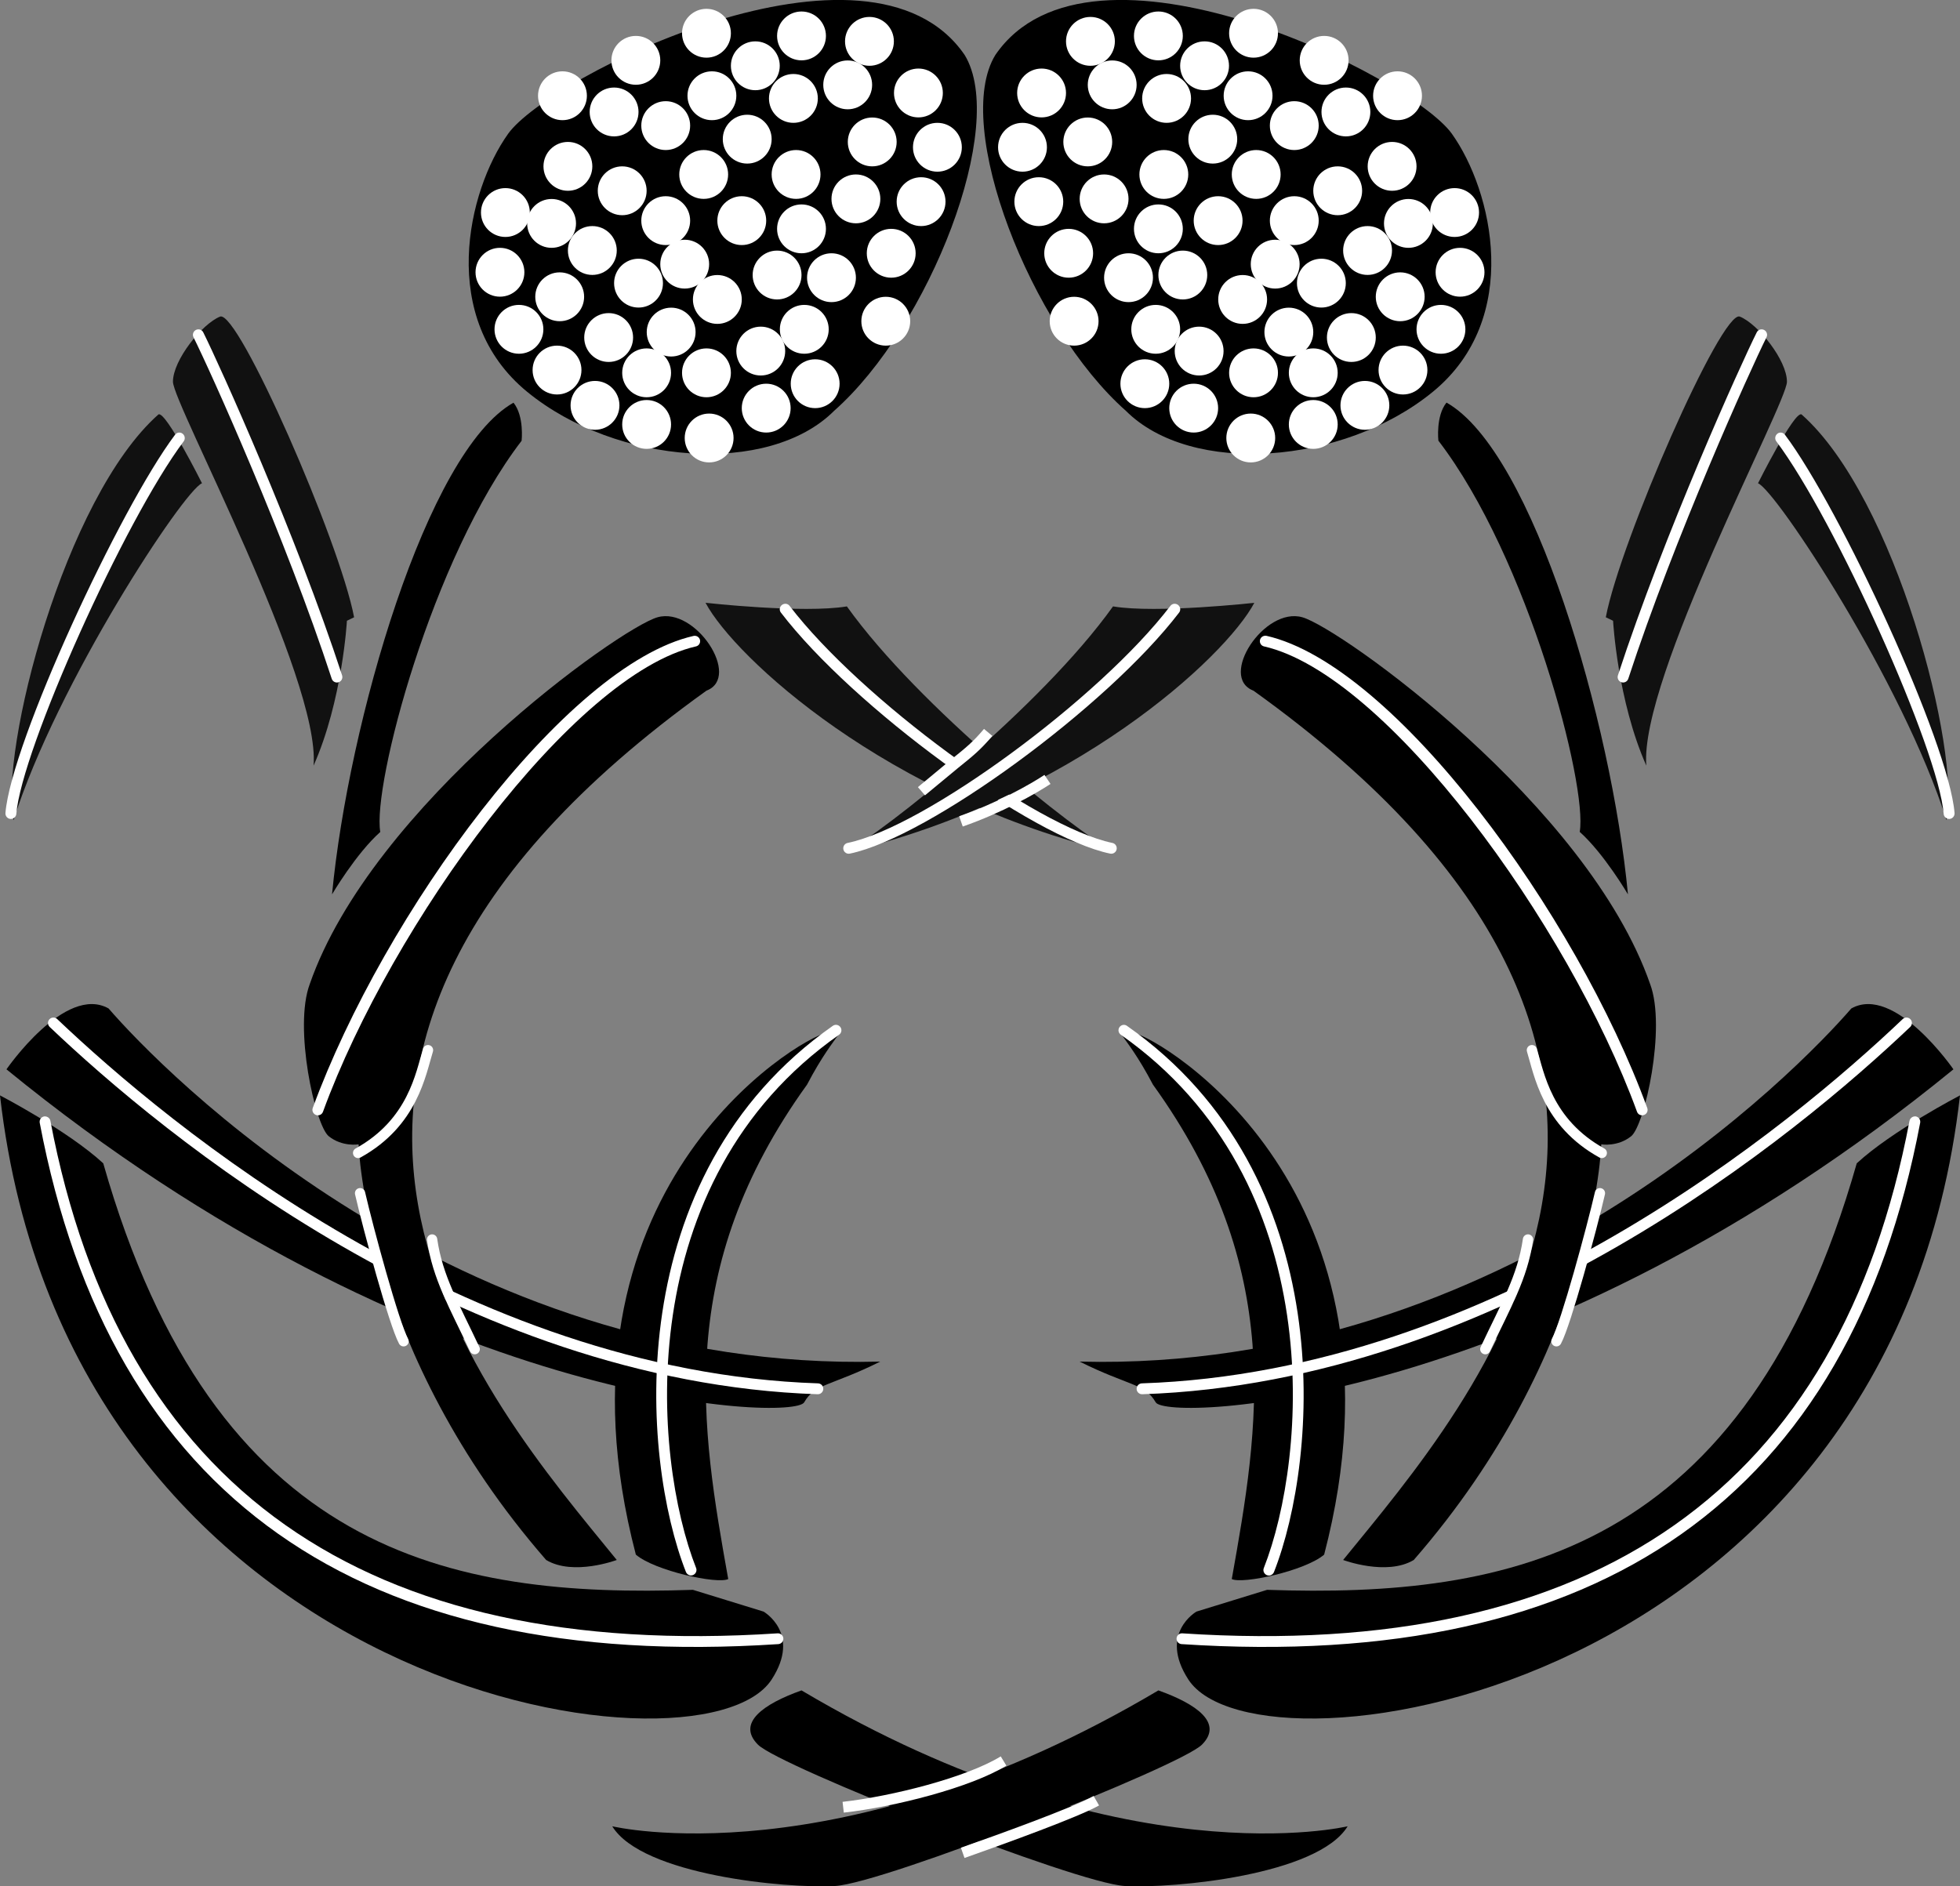 <?xml version="1.0" encoding="iso-8859-1"?>
<!-- Generator: Adobe Illustrator 11 Build 196, SVG Export Plug-In . SVG Version: 6.0.0 Build 78)  -->
<!DOCTYPE svg PUBLIC "-//W3C//DTD SVG 1.0//EN"    "http://www.w3.org/TR/2001/REC-SVG-20010904/DTD/svg10.dtd">
<svg  xmlns="http://www.w3.org/2000/svg" xmlns:xlink="http://www.w3.org/1999/xlink" xmlns:a="http://ns.adobe.com/AdobeSVGViewerExtensions/3.0/"
	 width="190.96" height="183.81" viewBox="0 0 190.96 183.81" style="overflow:visible;enable-background:new 0 0 190.96 183.81"
	 xml:space="preserve">
	<rect x="0" y="0" width="190.96" height="183.81" fill="#808080" stroke="none"/>
	<g id="Pfade">
		<g>
			<g>
				<path d="M131.3,177.96c0,0-21.97,5.29-53.21-13.24c-3.71,1.32-6.35,3.18-4.24,5.29c2.12,2.12,30.97,13.5,35.74,13.77
					C114.36,184.04,128.39,182.72,131.3,177.96z"/>
				<path d="M74.39,157.04c0,0,3.71,2.12,0.79,6.62C68.3,174.25,6.62,164.98,0,106.74c0,0,6.62,3.44,10.06,6.62
					c10.85,38.12,33.88,42.36,57.45,41.56"/>
				<path d="M0.63,104.2c0,0,5.72-8.31,9.95-5.93c5.03,5.82,33.62,35.47,75.18,34.41c-4.77,2.38-6.35,2.12-7.41,3.97
					C77.3,138.51,41.14,137.29,0.63,104.2z"/>
				<path d="M32.35,87.15C33.94,70.48,41.56,44,50.03,39.24c1.06,1.32,0.79,3.71,0.79,3.71c-8.74,11.38-14.56,33.62-13.77,38.12
					C34.68,83.18,32.35,87.15,32.35,87.15z"/>
				<path d="M70.95,153.87c-2.65-14.83-5.29-30.18,7.68-48.18c2.91-5.56,4.5-5.56,1.85-5.03s-27.8,15.35-18.53,50.83
					C63.8,153.07,69.89,154.39,70.95,153.87z"/>
				<path d="M93.98,5.35c-9.27-13.5-40.5,2.12-44.47,7.68c-3.97,5.56-6.88,18,1.85,25.15c8.74,7.15,23.56,8.21,29.91,1.85
					C90.54,31.83,98.21,12.24,93.98,5.35z"/>
				<g>
					<circle style="fill:#FFFFFF;" cx="84.71" cy="4.03" r="2.38"/> 
					<circle style="fill:#FFFFFF;" cx="78.09" cy="3.5" r="2.38"/> 
					<circle style="fill:#FFFFFF;" cx="77.3" cy="9.59" r="2.38"/> 
					<circle style="fill:#FFFFFF;" cx="82.59" cy="8.27" r="2.38"/> 
					<circle style="fill:#FFFFFF;" cx="89.48" cy="9.06" r="2.38"/> 
					<circle style="fill:#FFFFFF;" cx="91.33" cy="14.35" r="2.38"/> 
					<circle style="fill:#FFFFFF;" cx="84.98" cy="13.83" r="2.38"/> 
					<circle style="fill:#FFFFFF;" cx="89.74" cy="19.65" r="2.38"/> 
					<circle style="fill:#FFFFFF;" cx="83.39" cy="19.38" r="2.38"/> 
					<circle style="fill:#FFFFFF;" cx="86.83" cy="24.68" r="2.38"/> 
					<circle style="fill:#FFFFFF;" cx="86.3" cy="31.3" r="2.38"/> 
					<circle style="fill:#FFFFFF;" cx="81.01" cy="27.06" r="2.38"/> 
					<circle style="fill:#FFFFFF;" cx="78.09" cy="22.3" r="2.38"/> 
					<circle style="fill:#FFFFFF;" cx="77.56" cy="17" r="2.38"/> 
					<circle style="fill:#FFFFFF;" cx="72.8" cy="13.56" r="2.38"/> 
					<circle style="fill:#FFFFFF;" cx="69.36" cy="9.33" r="2.38"/> 
					<circle style="fill:#FFFFFF;" cx="73.59" cy="6.41" r="2.38"/> 
					<circle style="fill:#FFFFFF;" cx="68.83" cy="3.24" r="2.38"/> 
					<circle style="fill:#FFFFFF;" cx="61.95" cy="5.88" r="2.38"/> 
					<circle style="fill:#FFFFFF;" cx="64.86" cy="12.24" r="2.38"/> 
					<circle style="fill:#FFFFFF;" cx="68.56" cy="17" r="2.38"/> 
					<circle style="fill:#FFFFFF;" cx="72.27" cy="21.5" r="2.38"/> 
					<circle style="fill:#FFFFFF;" cx="75.71" cy="26.8" r="2.38"/> 
					<circle style="fill:#FFFFFF;" cx="78.36" cy="32.09" r="2.38"/> 
					<circle style="fill:#FFFFFF;" cx="79.42" cy="37.39" r="2.38"/> 
					<circle style="fill:#FFFFFF;" cx="69.09" cy="42.68" r="2.38"/> 
					<circle style="fill:#FFFFFF;" cx="63" cy="41.36" r="2.38"/> 
					<circle style="fill:#FFFFFF;" cx="74.65" cy="39.77" r="2.38"/> 
					<circle style="fill:#FFFFFF;" cx="69.89" cy="29.18" r="2.38"/> 
					<circle style="fill:#FFFFFF;" cx="66.71" cy="25.74" r="2.38"/> 
					<circle style="fill:#FFFFFF;" cx="74.12" cy="34.21" r="2.38"/> 
					<circle style="fill:#FFFFFF;" cx="64.86" cy="21.5" r="2.38"/> 
					<circle style="fill:#FFFFFF;" cx="60.62" cy="18.59" r="2.38"/> 
					<circle style="fill:#FFFFFF;" cx="59.83" cy="10.91" r="2.38"/> 
					<circle style="fill:#FFFFFF;" cx="54.8" cy="9.33" r="2.38"/> 
					<circle style="fill:#FFFFFF;" cx="55.33" cy="16.21" r="2.38"/> 
					<circle style="fill:#FFFFFF;" cx="49.24" cy="20.71" r="2.38"/> 
					<circle style="fill:#FFFFFF;" cx="62.21" cy="27.59" r="2.38"/> 
					<circle style="fill:#FFFFFF;" cx="53.74" cy="21.77" r="2.38"/> 
					<circle style="fill:#FFFFFF;" cx="57.71" cy="24.41" r="2.38"/> 
					<circle style="fill:#FFFFFF;" cx="48.71" cy="26.53" r="2.38"/> 
					<circle style="fill:#FFFFFF;" cx="59.3" cy="32.89" r="2.38"/> 
					<circle style="fill:#FFFFFF;" cx="65.39" cy="32.36" r="2.38"/> 
					<circle style="fill:#FFFFFF;" cx="54.53" cy="28.92" r="2.38"/> 
					<circle style="fill:#FFFFFF;" cx="50.56" cy="32.09" r="2.38"/> 
					<circle style="fill:#FFFFFF;" cx="54.27" cy="36.06" r="2.38"/> 
					<circle style="fill:#FFFFFF;" cx="57.97" cy="39.5" r="2.38"/> 
					<circle style="fill:#FFFFFF;" cx="63" cy="36.33" r="2.38"/> 
					<circle style="fill:#FFFFFF;" cx="68.83" cy="36.33" r="2.38"/> 
				</g>
				<path style="fill:#111111;" d="M34.5,60.15c-1.41-7.41-11.3-30-13.06-29.3c-1.76,0.71-4.59,4.24-4.59,6.35c0,2.12,14.4,28.94,13.7,37.41
					c2.82-6.35,3.25-14.12,3.25-14.12L34.5,60.15z"/>
				<path style="fill:#111111;" d="M19.68,47.09c0,0-3.53-7.06-4.24-6.71C6.27,48.5-0.09,73.21,1.32,79.92
					C5.56,66.51,17.91,47.8,19.68,47.09z"/>
				<path style="fill:#111111;" d="M68.74,58.74c0,0,9.53,1.06,13.77,0.35c7.06,9.88,22.24,21.88,26.12,24
					C86.39,77.8,71.56,64.04,68.74,58.74z"/>
				<g>
					<path style="fill:#FFFFFF;" d="M4.91,109.22c6.78,35.78,30.62,52.58,70.85,49.94c0.29-0.02,0.54,0.2,0.56,0.49
						c0.02,0.29-0.2,0.54-0.49,0.56c-40.86,2.69-65.07-14.4-71.96-50.8c-0.05-0.29,0.13-0.56,0.42-0.62
						C4.58,108.75,4.86,108.94,4.91,109.22z"/>
				</g>
				<g>
					<path style="fill:#FFFFFF;" d="M81.88,100.09c0.17,0.24,0.11,0.57-0.13,0.74C61.39,115.11,63.57,142,67.82,152.79
						c0.11,0.27-0.03,0.58-0.3,0.69c-0.27,0.11-0.58-0.03-0.69-0.3c-4.35-11.04-6.57-38.57,14.31-53.22
						C81.38,99.79,81.71,99.85,81.88,100.09z"/>
				</g>
				<g>
					<path style="fill:#FFFFFF;" d="M5.57,99.3c10.82,10.29,39.7,34.36,74.13,35.5c0.29,0.01,0.52,0.25,0.51,0.55
						c-0.01,0.29-0.25,0.52-0.55,0.51c-34.79-1.16-63.92-25.42-74.82-35.79c-0.21-0.2-0.22-0.54-0.02-0.75
						C5.02,99.11,5.36,99.1,5.57,99.3z"/>
				</g>
				<path d="M60.09,152.01c-12.71-15.62-41.83-48.44,8.74-84.71c3.44-1.32-1.06-8.21-4.77-7.15s-27.8,18.27-33.88,35.74
					c-1.59,4.24,0.53,13.77,1.85,14.83c1.32,1.06,2.91,0.79,2.91,0.79s0.53,20.12,18.27,40.5C55.86,153.6,60.09,152.01,60.09,152.01
					z"/>
				<g>
					<path style="fill:#FFFFFF;" d="M68.2,62.36c0.06,0.29-0.11,0.57-0.4,0.63c-11.94,2.73-29.64,27.04-36.33,45.34
						c-0.1,0.28-0.4,0.42-0.68,0.32c-0.27-0.1-0.42-0.4-0.32-0.68C37.4,89.04,55.1,64.81,67.56,61.97
						C67.85,61.9,68.13,62.08,68.2,62.36z"/>
				</g>
				<path style="fill:none;stroke:#FFFFFF;stroke-linecap:round;stroke-linejoin:round;" d="M34.89,112.35c5.35-2.96,6.1-7.73,6.81-10.02"/>
				<path style="fill:none;stroke:#FFFFFF;stroke-linecap:round;stroke-linejoin:round;" d="M46.25,131.47c-1.99-4.24-3.62-6.99-4.15-10.69"/>
				<path style="fill:none;stroke:#FFFFFF;stroke-linecap:round;stroke-linejoin:round;" d="M35.08,116.27c0.79,3.44,3.31,12.71,4.24,14.43"/>
				<g>
					<path style="fill:#FFFFFF;" d="M19.8,32.38c1.59,3.18,9.02,19.64,13.53,33.43c0.09,0.28-0.06,0.58-0.34,0.67
						c-0.28,0.09-0.58-0.06-0.67-0.34C27.83,52.4,20.44,36.03,18.85,32.86c-0.13-0.26-0.02-0.58,0.24-0.71
						C19.35,32.02,19.67,32.12,19.8,32.38z"/>
				</g>
				<g>
					<path style="fill:#FFFFFF;" d="M17.79,42.26c0.23,0.18,0.28,0.51,0.11,0.74C12.15,50.66,2.09,73.06,1.59,79.31
						c-0.02,0.29-0.28,0.51-0.57,0.49c-0.29-0.02-0.51-0.28-0.49-0.57c0.55-6.84,11.15-29.71,16.52-36.86
						C17.22,42.13,17.56,42.08,17.79,42.26z"/>
				</g>
				<g>
					<path style="fill:#FFFFFF;" d="M76.93,59.04c6.9,9.03,23.95,21.55,31.45,23.1c0.29,0.06,0.47,0.34,0.41,0.63s-0.34,0.47-0.63,0.41
						c-7.68-1.59-25.07-14.32-32.08-23.49c-0.18-0.23-0.13-0.56,0.1-0.74S76.75,58.8,76.93,59.04z"/>
				</g>
			</g>
			<g>
				<path d="M59.65,177.96c0,0,21.97,5.29,53.21-13.24c3.71,1.32,6.35,3.18,4.24,5.29c-2.12,2.12-30.97,13.5-35.74,13.77
					C76.59,184.04,62.56,182.72,59.65,177.96z"/>
				<path d="M116.57,157.04c0,0-3.71,2.12-0.79,6.62c6.88,10.59,68.56,1.32,75.18-56.92c0,0-6.62,3.44-10.06,6.62
					c-10.85,38.12-33.88,42.36-57.45,41.56"/>
				<path d="M190.32,104.2c0,0-5.72-8.31-9.95-5.93c-5.03,5.82-33.62,35.47-75.18,34.41c4.77,2.38,6.35,2.12,7.41,3.97
					C113.66,138.51,149.82,137.29,190.32,104.2z"/>
				<path d="M158.61,87.15c-1.59-16.68-9.21-43.15-17.68-47.92c-1.06,1.32-0.79,3.71-0.79,3.71c8.74,11.38,14.56,33.62,13.77,38.12
					C156.28,83.18,158.61,87.15,158.61,87.15z"/>
				<path d="M120.01,153.87c2.65-14.83,5.29-30.18-7.68-48.18c-2.91-5.56-4.5-5.56-1.85-5.03s27.8,15.35,18.53,50.83
					C127.16,153.07,121.07,154.39,120.01,153.87z"/>
				<path d="M96.98,5.35c9.27-13.5,40.5,2.12,44.47,7.68c3.97,5.56,6.88,18-1.85,25.15c-8.74,7.15-23.56,8.21-29.91,1.85
					C100.42,31.83,92.74,12.24,96.98,5.35z"/>
				<g>
					<circle style="fill:#FFFFFF;" cx="106.24" cy="4.03" r="2.38"/> 
					<circle style="fill:#FFFFFF;" cx="112.86" cy="3.5" r="2.38"/> 
					<circle style="fill:#FFFFFF;" cx="113.66" cy="9.59" r="2.38"/> 
					<circle style="fill:#FFFFFF;" cx="108.36" cy="8.27" r="2.38"/> 
					<circle style="fill:#FFFFFF;" cx="101.48" cy="9.06" r="2.38"/> 
					<circle style="fill:#FFFFFF;" cx="99.62" cy="14.35" r="2.38"/> 
					<circle style="fill:#FFFFFF;" cx="105.98" cy="13.83" r="2.38"/> 
					<circle style="fill:#FFFFFF;" cx="101.21" cy="19.65" r="2.38"/> 
					<circle style="fill:#FFFFFF;" cx="107.57" cy="19.38" r="2.38"/> 
					<circle style="fill:#FFFFFF;" cx="104.12" cy="24.68" r="2.38"/> 
					<circle style="fill:#FFFFFF;" cx="104.65" cy="31.3" r="2.38"/> 
					<circle style="fill:#FFFFFF;" cx="109.95" cy="27.06" r="2.38"/> 
					<circle style="fill:#FFFFFF;" cx="112.86" cy="22.3" r="2.38"/> 
					<circle style="fill:#FFFFFF;" cx="113.39" cy="17" r="2.38"/> 
					<circle style="fill:#FFFFFF;" cx="118.16" cy="13.56" r="2.38"/> 
					<circle style="fill:#FFFFFF;" cx="121.6" cy="9.33" r="2.38"/> 
					<circle style="fill:#FFFFFF;" cx="117.36" cy="6.41" r="2.38"/> 
					<circle style="fill:#FFFFFF;" cx="122.13" cy="3.24" r="2.38"/> 
					<circle style="fill:#FFFFFF;" cx="129.01" cy="5.88" r="2.38"/> 
					<circle style="fill:#FFFFFF;" cx="126.1" cy="12.24" r="2.38"/> 
					<circle style="fill:#FFFFFF;" cx="122.39" cy="17" r="2.38"/> 
					<circle style="fill:#FFFFFF;" cx="118.68" cy="21.5" r="2.38"/> 
					<circle style="fill:#FFFFFF;" cx="115.24" cy="26.8" r="2.38"/> 
					<circle style="fill:#FFFFFF;" cx="112.6" cy="32.09" r="2.38"/> 
					<circle style="fill:#FFFFFF;" cx="111.54" cy="37.39" r="2.38"/> 
					<circle style="fill:#FFFFFF;" cx="121.86" cy="42.68" r="2.38"/> 
					<circle style="fill:#FFFFFF;" cx="127.95" cy="41.36" r="2.38"/> 
					<circle style="fill:#FFFFFF;" cx="116.3" cy="39.77" r="2.38"/> 
					<circle style="fill:#FFFFFF;" cx="121.07" cy="29.18" r="2.38"/> 
					<circle style="fill:#FFFFFF;" cx="124.24" cy="25.74" r="2.38"/> 
					<circle style="fill:#FFFFFF;" cx="116.83" cy="34.21" r="2.38"/> 
					<circle style="fill:#FFFFFF;" cx="126.1" cy="21.5" r="2.38"/> 
					<circle style="fill:#FFFFFF;" cx="130.33" cy="18.59" r="2.38"/> 
					<circle style="fill:#FFFFFF;" cx="131.13" cy="10.91" r="2.38"/> 
					<circle style="fill:#FFFFFF;" cx="136.16" cy="9.33" r="2.38"/> 
					<circle style="fill:#FFFFFF;" cx="135.63" cy="16.21" r="2.38"/> 
					<circle style="fill:#FFFFFF;" cx="141.72" cy="20.71" r="2.38"/> 
					<circle style="fill:#FFFFFF;" cx="128.74" cy="27.59" r="2.38"/> 
					<circle style="fill:#FFFFFF;" cx="137.22" cy="21.77" r="2.38"/> 
					<circle style="fill:#FFFFFF;" cx="133.24" cy="24.41" r="2.38"/> 
					<circle style="fill:#FFFFFF;" cx="142.25" cy="26.53" r="2.38"/> 
					<circle style="fill:#FFFFFF;" cx="131.66" cy="32.89" r="2.38"/> 
					<circle style="fill:#FFFFFF;" cx="125.57" cy="32.36" r="2.38"/> 
					<circle style="fill:#FFFFFF;" cx="136.42" cy="28.92" r="2.38"/> 
					<circle style="fill:#FFFFFF;" cx="140.39" cy="32.09" r="2.38"/> 
					<circle style="fill:#FFFFFF;" cx="136.69" cy="36.06" r="2.38"/> 
					<circle style="fill:#FFFFFF;" cx="132.98" cy="39.5" r="2.38"/> 
					<circle style="fill:#FFFFFF;" cx="127.95" cy="36.33" r="2.38"/> 
					<circle style="fill:#FFFFFF;" cx="122.13" cy="36.33" r="2.38"/> 
				</g>
				<path style="fill:#111111;" d="M156.45,60.15c1.41-7.41,11.29-30,13.06-29.3c1.76,0.71,4.59,4.24,4.59,6.35
					c0,2.12-14.4,28.94-13.7,37.41c-2.82-6.35-3.24-14.12-3.24-14.12L156.45,60.15z"/>
				<path style="fill:#111111;" d="M171.28,47.09c0,0,3.53-7.06,4.24-6.71c9.18,8.12,15.53,32.83,14.12,39.53
					C185.4,66.51,173.04,47.8,171.28,47.09z"/>
				<path style="fill:#111111;" d="M122.21,58.74c0,0-9.53,1.06-13.77,0.35c-7.06,9.88-22.24,21.88-26.12,24
					C104.57,77.8,119.39,64.04,122.21,58.74z"/>
				<g>
					<path style="fill:#FFFFFF;" d="M186.04,109.22c-6.78,35.78-30.62,52.58-70.85,49.94c-0.29-0.02-0.54,0.2-0.56,0.49
						c-0.02,0.29,0.2,0.54,0.49,0.56c40.86,2.69,65.07-14.4,71.96-50.8c0.05-0.29-0.13-0.56-0.42-0.62
						C186.37,108.75,186.1,108.94,186.04,109.22z"/>
				</g>
				<g>
					<path style="fill:#FFFFFF;" d="M109.07,100.09c-0.17,0.24-0.11,0.57,0.13,0.74c20.36,14.29,18.18,41.18,13.93,51.97
						c-0.11,0.27,0.03,0.58,0.3,0.69s0.58-0.03,0.69-0.3c4.35-11.04,6.57-38.57-14.31-53.22
						C109.57,99.79,109.24,99.85,109.07,100.09z"/>
				</g>
				<g>
					<path style="fill:#FFFFFF;" d="M185.38,99.3c-10.82,10.29-39.71,34.36-74.13,35.5c-0.29,0.01-0.52,0.25-0.51,0.55
						c0.01,0.29,0.25,0.52,0.55,0.51c34.79-1.16,63.91-25.42,74.82-35.79c0.21-0.2,0.22-0.54,0.02-0.75
						C185.93,99.11,185.59,99.1,185.38,99.3z"/>
				</g>
				<path d="M130.86,152.01c12.71-15.62,41.83-48.44-8.74-84.71c-3.44-1.32,1.06-8.21,4.77-7.15c3.71,1.06,27.8,18.27,33.88,35.74
					c1.59,4.24-0.53,13.77-1.85,14.83c-1.32,1.06-2.91,0.79-2.91,0.79s-0.53,20.12-18.27,40.5
					C135.1,153.6,130.86,152.01,130.86,152.01z"/>
				<g>
					<path style="fill:#FFFFFF;" d="M122.76,62.36c-0.06,0.29,0.11,0.57,0.4,0.63c11.94,2.73,29.64,27.04,36.33,45.34
						c0.1,0.28,0.4,0.42,0.68,0.32c0.28-0.1,0.42-0.4,0.32-0.68c-6.92-18.94-24.63-43.16-37.09-46.01
						C123.11,61.9,122.82,62.08,122.76,62.36z"/>
				</g>
				<path style="fill:none;stroke:#FFFFFF;stroke-linecap:round;stroke-linejoin:round;" d="M156.06,112.35c-5.35-2.96-6.11-7.73-6.81-10.02"/>
				<path style="fill:none;stroke:#FFFFFF;stroke-linecap:round;stroke-linejoin:round;" d="M144.71,131.47c1.99-4.24,3.63-6.99,4.16-10.69"/>
				<path style="fill:none;stroke:#FFFFFF;stroke-linecap:round;stroke-linejoin:round;" d="M155.88,116.27c-0.79,3.44-3.31,12.71-4.24,14.43"/>
				<g>
					<path style="fill:#FFFFFF;" d="M171.16,32.38c-1.59,3.18-9.02,19.64-13.53,33.43c-0.09,0.28,0.06,0.58,0.34,0.67
						c0.28,0.09,0.58-0.06,0.67-0.34c4.49-13.74,11.89-30.11,13.47-33.28c0.13-0.26,0.02-0.58-0.24-0.71S171.29,32.12,171.16,32.38z
						"/>
				</g>
				<g>
					<path style="fill:#FFFFFF;" d="M173.17,42.26c-0.23,0.18-0.28,0.51-0.11,0.74c5.75,7.67,15.81,30.06,16.31,36.31
						c0.02,0.29,0.28,0.51,0.57,0.49c0.29-0.02,0.51-0.28,0.49-0.57c-0.55-6.84-11.15-29.71-16.52-36.86
						C173.73,42.13,173.4,42.08,173.17,42.26z"/>
				</g>
				<g>
					<path style="fill:#FFFFFF;" d="M114.03,59.04c-6.9,9.03-23.95,21.55-31.45,23.1c-0.29,0.06-0.47,0.34-0.41,0.63
						c0.06,0.29,0.34,0.47,0.63,0.41c7.68-1.59,25.07-14.32,32.08-23.49c0.18-0.23,0.13-0.56-0.1-0.74S114.21,58.8,114.03,59.04z"/>
				</g>
			</g>
			<g>
				<path style="fill:#FFFFFF;" d="M92.71,73.98l-3.28,2.72l0.69,0.8l3.25-2.69c1.39-1.12,2.16-1.73,3.31-3.1l-0.81-0.68
					C94.79,72.31,94.09,72.87,92.71,73.98z"/>
			</g>
			<g>
				<path style="fill:#FFFFFF;" d="M93.45,79.54l0.35,1c3.83-1.33,7.18-3.24,8.55-4.15l-0.59-0.88C100.43,76.4,97.18,78.24,93.45,79.54z"/>
			</g>
			<g>
				<path style="fill:#FFFFFF;" d="M93.62,180.05l0.35,1c4.05-1.43,11.14-4,13.11-5.12l-0.53-0.92C104.59,176.13,96.86,178.91,93.62,180.05z
					"/>
			</g>
			<g>
				<path style="fill:#FFFFFF;" d="M82.09,175.58l0.12,1.05c4.93-0.55,12.39-2.45,15.84-4.58l-0.55-0.9
					C94.17,173.2,86.91,175.04,82.09,175.58z"/>
			</g>
		</g>
	</g>
</svg>
